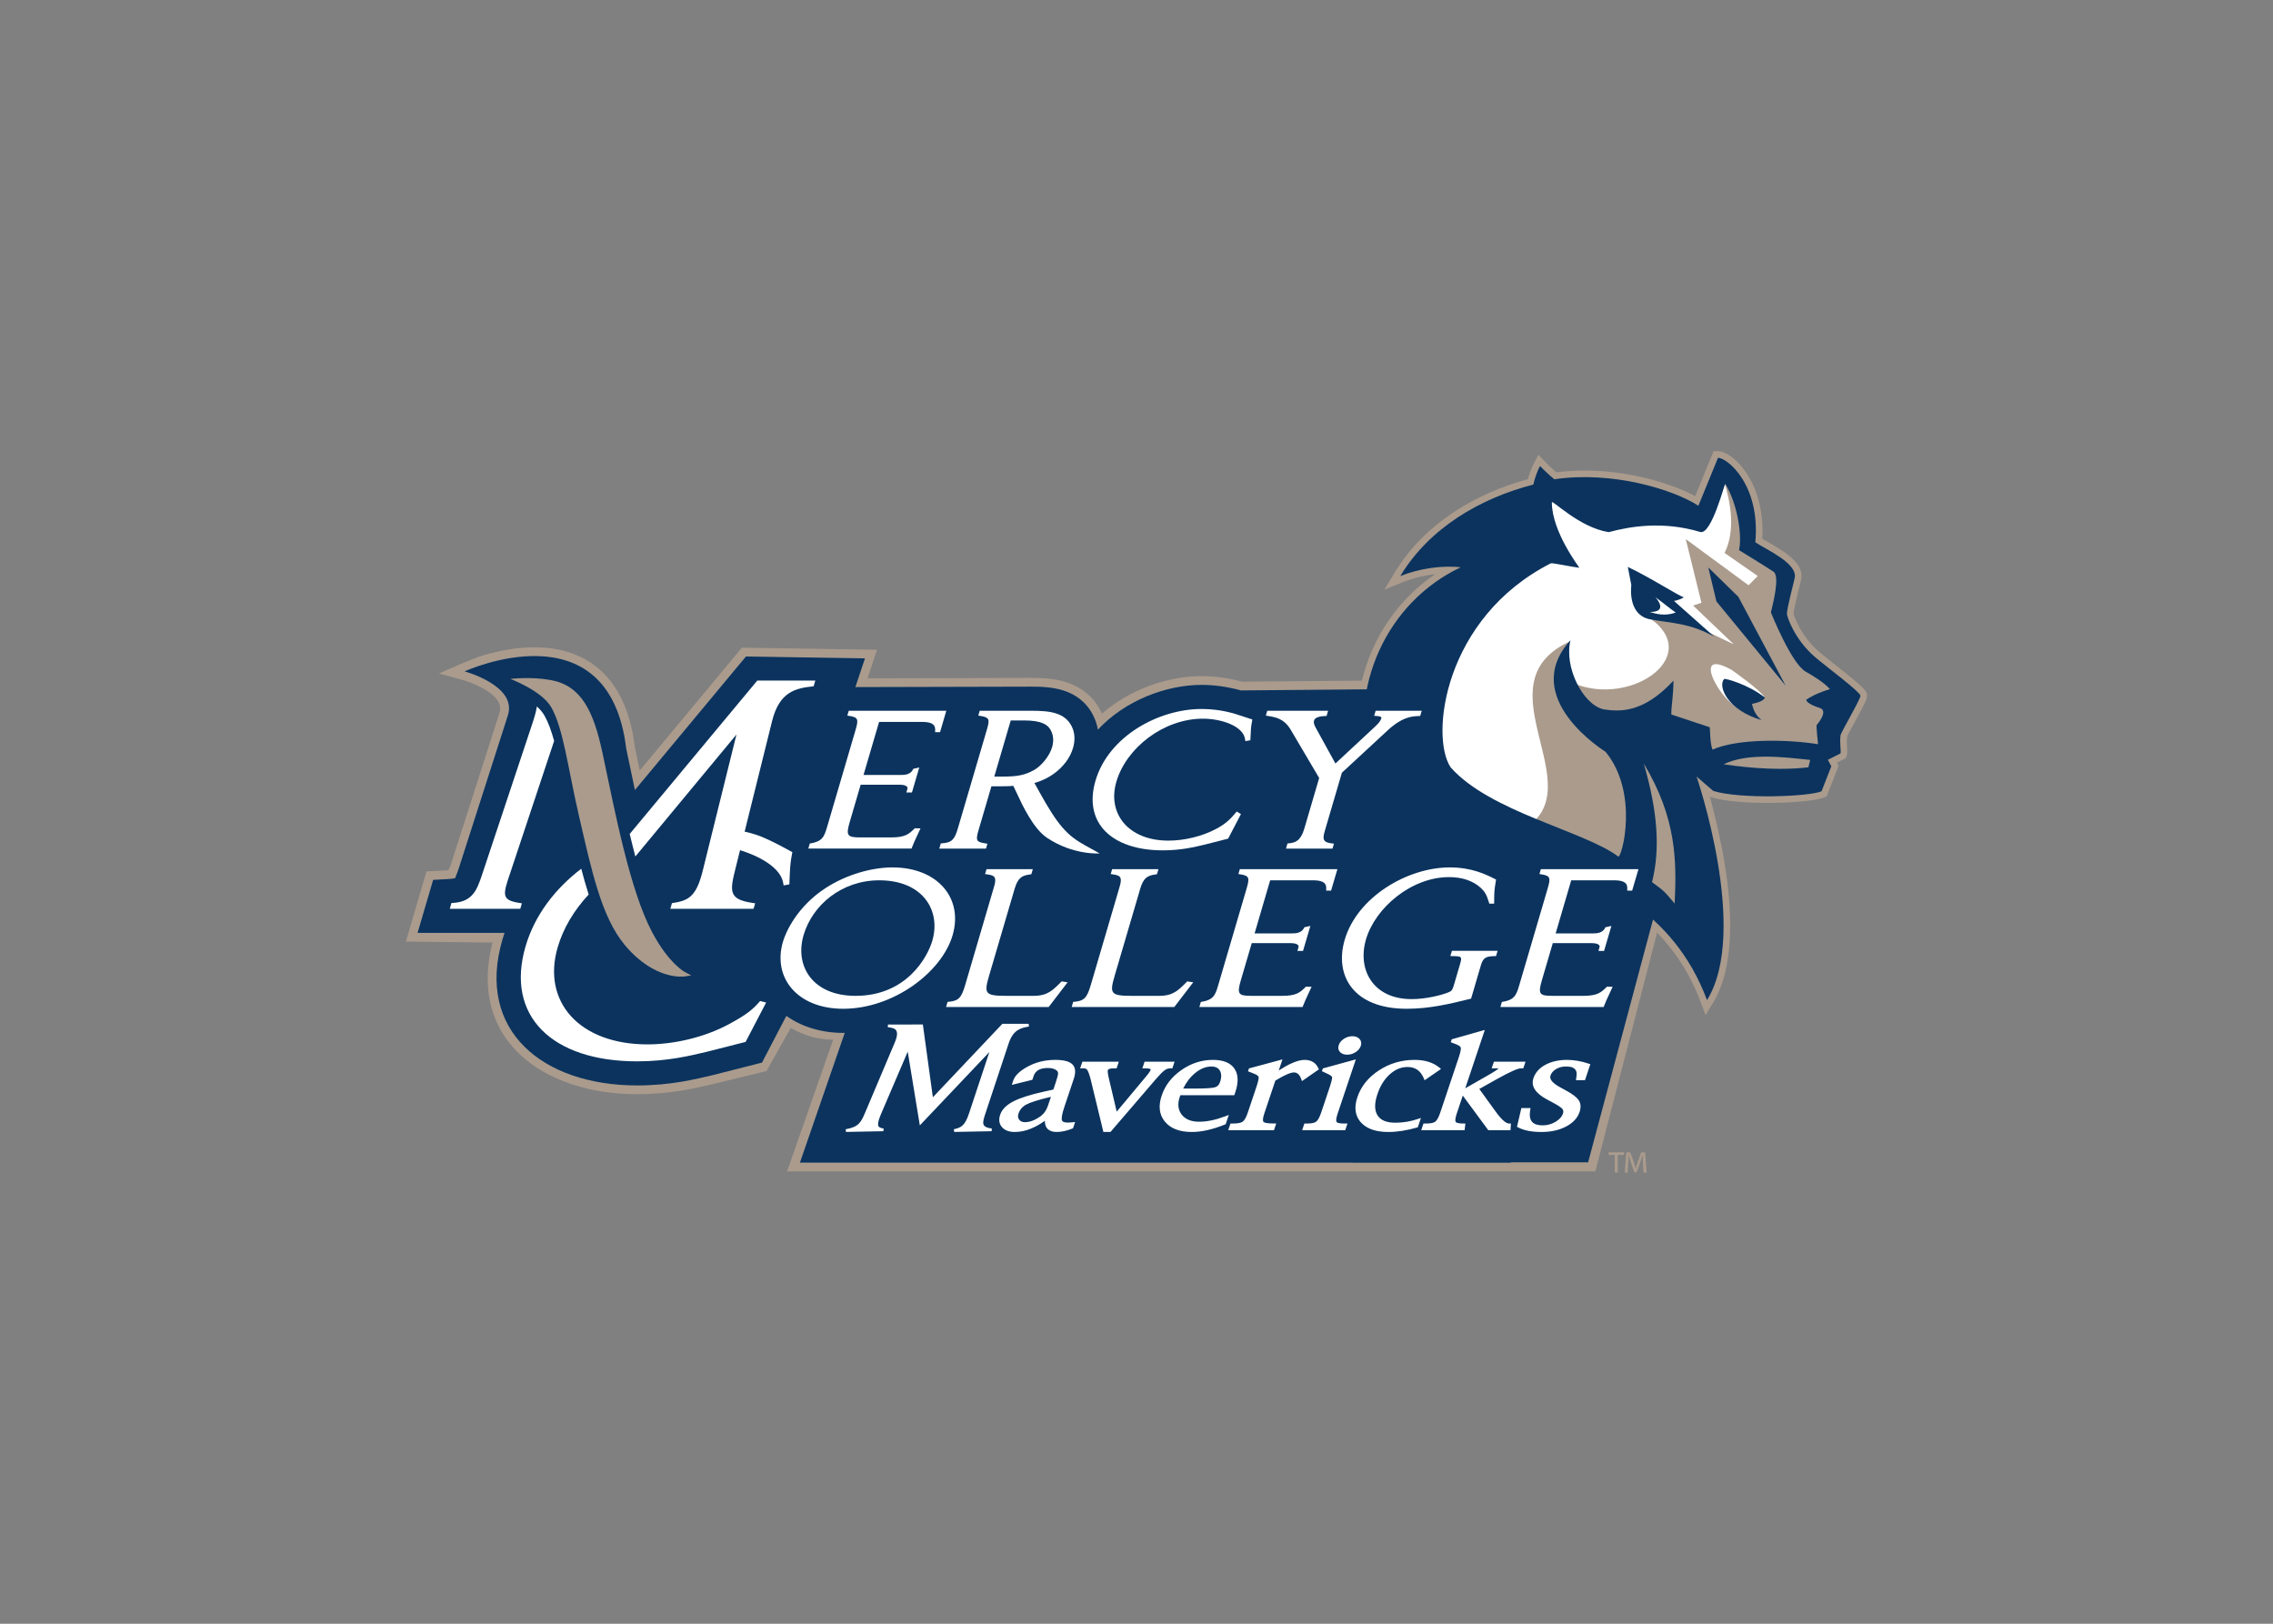 <svg clip-rule="evenodd" fill-rule="evenodd" stroke-linejoin="round" stroke-miterlimit="1.414" viewBox="0 0 560 400" xmlns="http://www.w3.org/2000/svg"><rect x="0" y="0" width="560" height="400" fill="#808080" stroke="none"/><g transform="matrix(1.806 0 0 -1.806 100 288.858)"><path d="m132.286 54.483-1.001-2.658-.717 2.748c-2.794 10.665 1.464 21.411 9.875 27.064-1.506-.175-3.074-.55-4.449-1.108l-2.506-1.019 1.396 2.319c4.006 6.663 10.96 10.789 18.171 12.753.223.799.51 1.555.857 2.217l.586 1.114.868-.911c.503-.527 1.03-1.021 1.573-1.487 7.33.973 14.969-1.096 18.942-3.254l2.508 6.134.604.001c2.025.003 6.511-4.247 6.032-11.947.806-.481 1.978-1.094 2.981-1.793.631-.437 1.259-.946 1.709-1.523.45-.578.803-1.334.629-2.197-.076-.387-.346-1.426-.596-2.467-.257-1.086-.446-1.991-.446-2.267l.169-.48c.118-.314.313-.755.586-1.267.552-1.027 1.446-2.339 2.816-3.498.823-.696 2.308-1.841 3.607-2.886.669-.536 1.287-1.048 1.753-1.466.252-.226.459-.426.615-.591.096-.105.175-.202.233-.284.057-.081.162-.231.215-.426.038-.135.06-.466-.118-.905-.073-.176-.185-.409-.319-.681-.252-.499-.597-1.137-.946-1.778-.339-.627-.688-1.256-.949-1.755-.127-.237-.23-.435-.307-.596-.117-.569-.09-1.031-.064-1.424.016-.226.032-.428.036-.596.007-.278-.014-.499-.058-.651l-.11-.379-1.25-.626.235-.435-1.622-4.153-.354-.148c-1.991-.834-11.529-1.173-15.386.017l-.181.054c.554-2.125 1.359-5.291 1.949-8.801 1.081-6.435 1.516-14.381-1.59-19.397l-.967-1.561-.645 1.723c-4.504 12.04-14.476 16.045-23.707 19.565-2.321.883-4.57 1.731-6.637 2.659-2.084.936-4.026 1.976-5.692 3.242-3.152 2.398-5.266 5.592-5.569 10.328-1.318-1.38-2.311-3.318-2.759-4.523" fill="#aa9b8d"/><path d="m6.131 42.013 6.628 20.661c.415 1.222-.446 2.285-1.907 3.177-1.392.849-2.982 1.318-3.152 1.361l-3.189.859s4.313 1.985 6.283 2.553c1.95.561 4.621 1.116 7.4 1.015 5.746-.205 11.779-3.228 13.042-13.617l.669-3.175 13.933 16.753 18.434-.289-1.297-3.891 22.354.053c1.315 0 3.073-.047 4.739-.578 1.859-.597 3.66-1.806 4.764-4.012l.129-.268c3.859 3.341 9.026 5.104 13.594 5.104 1.611 0 3.483-.209 5.518-.76l32.06.278-7.112-21.372h35.068l-11.828-45.704h-110.26l6.288 17.966s-1.428 0-2.729.335c-1.611.416-3.064 1.261-3.064 1.261l-3.302-5.874-7.052-1.717c-1.211-.284-2.688-.643-4.377-.922-1.791-.299-3.852-.517-6.216-.517-12.934 0-23.129 7.545-19.731 20.682l-11.818.134 2.807 9.563 2.952.161c.2.27.281.523.372.78" fill="#aa9b8d"/><path d="m122.997 29.141 34.717-4.488-7.007-23.297h-96.954l6.315 18.281-1.31 8.564z" fill="#0b335e"/><path d="m13.46 32.693h-11.866l2.122 7.232 2.108.116c.661.037.9.131.929.142.021.026-.029.034.091.305.16.368.286.758.417 1.149l6.631 20.662c1.4 4.105-5.88 6.067-5.88 6.067s19.696 9.056 22.044-10.54l1.185-5.645 15.15 18.214 16.232-.255-1.307-3.919 24.016.06c1.304 0 2.897-.054 4.371-.524 1.618-.517 3.129-1.548 4.06-3.411.327-.644.531-1.295.636-1.932 3.7 3.98 9.301 6.109 14.156 6.109 1.547 0 3.372-.206 5.361-.757l30.574.267 7.782-17.531 20.434-4.358-11.433-42.749h-32.098l16.045 18.924c-1.225-.298-2.412-.569-3.61-.784-1.64-.296-3.302-.48-5.085-.48-4.794 0-8.276 1.715-10.248 4.35-.545-1.166-.619-1.328-.815-1.827l-.722-1.844-20.917-.546-14.508.111h-20.012l.849 2.904c-3.102-1.943-6.79-3.148-10.495-3.148-3.006 0-5.698.851-7.757 2.321l-3.323-6.375-6.72-1.709c-1.189-.278-2.628-.628-4.288-.904-1.731-.286-3.731-.502-6.02-.502-12.8 0-22.043 7.423-18.377 19.901z" fill="#0b335e"/><g fill="#fff"><path d="m60.553 62.279-.334.054.196.661h13.308l-.856-2.924h-.67l.007.3c.009.503-.198.747-.502.896-.338.164-.82.208-1.339.208h-5.81l-2.124-7.24h4.951c.684 0 1.486.021 1.842.84l.81.18-.998-3.412h-.763l.111.383c.031.101.054.183.057.263-.096.242-.339.419-1.216.419h-5.183l-1.491-5.077c-.553-1.886-.322-2.113 1.446-2.113h4.19c1.969 0 2.446.464 3.24 1.248l.774-.018-.161-.347c-.682-1.469-.758-1.637-.985-2.217l-.073-.19h-14.084l.2.687c1.682.274 1.948.858 2.359 2.247l3.881 13.226c.421 1.428.378 1.735-.783 1.926"/><path d="m78.42 62.281-.333.055.193.658h7.052c2.584 0 4.567-.271 5.498-2.13.474-.933.461-1.985.175-2.959-.398-1.363-1.363-2.602-2.625-3.509-.614-.443-1.19-.732-1.704-.936-.343-.138-.659-.238-.934-.315l.597-1.081c2.613-4.734 3.826-6.041 6.307-7.429l1.998-1.101s-3.549-.279-7.143 2.101c-1.034.68-1.868 1.853-2.556 2.991-.689 1.138-1.225 2.3-1.592 3.097l-.492 1.026c-.742-.058-.842-.058-1.762-.058h-1.223l-1.732-5.903c-.441-1.493-.35-1.677.857-1.878l.331-.056-.194-.661h-6.374l.206.703.205.018c1.339.107 1.691.554 2.134 2.067l3.978 13.542c.387 1.326.272 1.555-.867 1.758zm3.03-8.265c1.901 0 2.971.169 4.268.908.954.542 2.067 1.842 2.445 3.125.325 1.12.028 1.973-.301 2.47-.382.598-1.218 1.152-3.505 1.152h-1.846l-2.244-7.655z"/><path d="m106.561 44.226c-.949-.157-2.038-.273-3.292-.273-6.989 0-10.883 3.751-9.193 9.507 1.774 6.039 8.582 9.776 14.479 9.776 1.274 0 2.733-.151 4.413-.619l2.504-.812-.045-.256c-.141-.762-.16-1.021-.214-2.335l-.009-.241-.686-.121-.049.303c-.269 1.745-3.203 2.758-5.729 2.758-5.39 0-10.467-3.992-11.818-8.597-1.272-4.329 1.619-8.037 7.095-8.037 2.166 0 4.611.571 6.585 1.636.703.379 1.198.74 1.59 1.093.194.175.365.351.525.522l.458.525.167.194.574-.349-1.747-3.353-3.191-.812c-.673-.156-1.477-.353-2.417-.509"/><path d="m66.388 41.625c6.098 0 9.691-4.148 8.19-9.264-1.482-5.047-8.093-10.018-14.921-10.018-6.239 0-9.666 4.221-8.222 9.144.391 1.337 1.937 4.801 5.829 7.328 2.806 1.823 6.263 2.81 9.124 2.81zm5.421-10.018c1.226 4.181-1.325 8.259-7.233 8.259-5.134 0-9.124-3.383-10.326-7.482-1.239-4.214 1.237-8.278 7.083-8.278 7.002 0 9.837 5.33 10.476 7.501z"/><path d="m79.351 40.669-.341.051.2.664h6.315l-.205-.69-.192-.028c-1.141-.151-1.659-.498-2.097-1.996l-3.48-11.843c-.709-2.418-.555-2.721 2.367-2.721h3.684c.979 0 1.626.189 2.178.515.278.163.54.368.809.613.277.248.555.532.864.844l.816-.125-2.578-3.367h-14l.203.696.201.02c1.289.127 1.69.528 2.196 2.262l3.949 13.445c.384 1.304.072 1.518-.889 1.66"/><path d="m96.49 40.669-.34.051.194.664h6.318l-.204-.69-.196-.028c-1.14-.151-1.659-.498-2.099-1.996l-3.479-11.843c-.707-2.418-.558-2.721 2.373-2.721h3.681c.974 0 1.627.189 2.176.515.282.163.539.368.81.613.278.248.556.532.864.844l.821-.123-2.582-3.369h-14.001l.204.696.2.02c1.289.127 1.686.528 2.195 2.262l3.948 13.445c.384 1.307.073 1.518-.883 1.66"/><path d="m113.903 40.669-.336.055.196.66h13.31l-.861-2.926h-.667l.007.303c.008.5-.198.748-.501.893-.339.166-.818.212-1.338.212h-5.81l-2.125-7.245h4.955c.681 0 1.479.022 1.837.841l.817.18-1.005-3.414h-.764l.111.383c.032.099.054.183.059.266-.095.245-.338.421-1.212.421h-5.186l-1.49-5.077c-.558-1.888-.322-2.115 1.441-2.115h4.194c1.972 0 2.443.46 3.236 1.246l.784-.01-.166-.353c-.686-1.469-.761-1.642-.986-2.214l-.076-.189h-14.082l.2.683c1.679.27 1.952.858 2.357 2.245l3.885 13.227c.417 1.427.376 1.736-.784 1.928"/><path d="m45.284 44.063-.277.079.619 2.491.279-.058c.547-.109 1.144-.26 1.859-.487.858-.276 2.056-.848 3.025-1.345.976-.5 1.93-1.039 1.93-1.039l-.04-.209c-.241-1.289-.271-1.732-.358-3.944l-.009-.242-.787-.139-.048.302c-.315 2.014-3.035 3.674-6.193 4.591"/><path d="m24.936 37.933c-2.026-2.185-3.466-4.605-4.227-7.196-2.174-7.405 2.925-13.251 12.245-13.251 3.658 0 7.79.963 11.135 2.767 2.405 1.294 3.251 2.005 4.233 3.149l.823-.208-2.803-5.372-5.264-1.339c-1.13-.265-2.47-.591-4.043-.852-1.582-.261-3.401-.459-5.486-.459-11.652 0-18.006 6.219-15.223 15.694 1.258 4.283 4.052 7.875 7.596 10.579.296-1.138.607-2.227.934-3.267z"/><path d="m17.225 61.168c.312.928.542 1.728.645 2.406.423-.382.784-.796 1.033-1.238.524-.919.942-2.084 1.319-3.46l-5.948-17.889c-1.063-3.113-1.284-3.818 1.213-4.207l.337-.054-.219-.747h-9.621l.232.793.208.008c1.401.077 2.206.565 2.748 1.23.282.338.496.738.685 1.174.194.443.354.913.514 1.383z"/><path d="m45.096 59.755-13.794-16.639-.365 1.417-.405 1.656 17.401 20.921h7.919l-.229-.777c-2.444-.259-4.662-.703-5.672-4.762l-4.953-19.95c-.79-3.178-1.072-4.357 2.309-4.841l.342-.048-.224-.753h-11.355l.226.771c2.107.334 3.284.692 4.203 4.442z"/></g><path d="m15.977 67.447c1.033.022 2.409-.016 3.78-.265 4.193-.762 5.857-4.252 7.083-10.04.861-4.048 1.788-8.707 2.887-13.077 1.095-4.372 2.355-8.428 3.875-11.297 1.157-2.181 2.299-3.554 3.143-4.373.42-.411.771-.683 1.008-.854.227-.159 1.175-.648 1.175-.648l-.903-.141c-.075-.01-4.066-.606-8.149 4.269-1.626 1.942-2.767 4.531-3.712 7.531-.945 2.993-1.703 6.429-2.553 10.095-.759 3.276-1.29 6.257-1.838 8.789-.551 2.532-1.114 4.574-1.937 6.022-1.288 2.27-5.585 3.879-5.585 3.879s.691.085 1.726.11" fill="#aa9b8d"/><path d="m81.367 20.289h3.585l.047-.364c-1.084-.201-2.134-.399-2.769-2.303l-3.118-9.395c-.513-1.535-.639-2.009.821-2.221l-.032-.364-5.092-.099-.067.362c.93.228 1.496.387 2.074 2.152l2.78 8.382-9.486-10.004-1.65 10.058-3.662-8.548c-.389-.915-.436-1.364-.342-1.595.08-.19.284-.266.72-.346l-.041-.362-5.093-.099-.051.364c1.824.324 2.1.95 2.725 2.43l3.973 9.394c.787 1.869-.06 1.994-.951 2.096l.028.368 4.758.002 1.364-9.927zm3.953-14.274c-.758-.317-1.513-.477-2.259-.477-.765 0-1.37.217-1.76.677-.388.464-.446 1.033-.231 1.675.242.727.853 1.332 1.787 1.814.932.487 2.33.929 4.185 1.337l1.286.287.382 1.143c.186.553.263.906.26 1.087-.002.156-.076.289-.233.401-.249.194-.624.308-1.155.308-.554 0-.978-.098-1.288-.275-.31-.175-.534-.446-.661-.832l-.169-.506-2.806-.691.199.595c.237.712.945 1.356 2.049 1.942 1.105.581 2.337.872 3.687.872 1.095 0 1.917-.184 2.352-.629.431-.455.443-1.146.156-1.99l-1.27-3.788c-.327-.975-.417-1.564-.338-1.822.054-.179.249-.326.82-.326.183 0 .386.015.613.04l.368.039-.287-.859c-.849-.343-1.559-.499-2.226-.499-.596 0-1.073.174-1.353.554-.185.254-.264.584-.258.976-.622-.448-1.241-.802-1.85-1.053zm2.501 4.278c-1.616-.388-2.677-.731-3.215-1.028-.511-.28-.857-.686-1.038-1.226-.115-.342-.07-.61.102-.834.179-.221.425-.331.775-.331.638 0 1.341.248 2.11.79.469.336.813.808 1.022 1.427l.418 1.243zm5.577 2.49c-.184.683-.342 1.08-.46 1.236-.094.126-.242.2-.493.2h-.466l.304.903h4.973l-.302-.903h-.359c-.629 0-.8-.134-.837-.242-.039-.121-.015-.467.133-1.097l1.077-4.57 3.872 4.64c.462.538.694.876.747 1.032.03.101.002.126-.037.148-.081.045-.262.089-.598.089h-.486l.303.903h4.091l-.302-.903h-.332c-.222 0-.471-.082-.745-.285-.278-.208-.677-.61-1.2-1.221l-6.162-7.175h-.968zm18.436-6.186c-1.743-.713-3.255-1.059-4.62-1.059-1.649 0-2.891.46-3.675 1.415-.782.952-.908 2.146-.434 3.554.467 1.393 1.361 2.55 2.679 3.473 1.323.923 2.759 1.392 4.301 1.392 1.389 0 2.401-.385 2.948-1.2.547-.801.557-1.882.115-3.208l-.139-.407h-7.356l-.083-.227c-.334-.993-.224-1.797.274-2.438.502-.632 1.276-.954 2.374-.954 1.068 0 2.256.245 3.56.741l.483.184zm-4.173 4.865c1.446 0 2.325.06 2.698.167.328.092.572.316.707.723.227.672.198 1.186-.032 1.564-.22.366-.59.551-1.16.551-.724 0-1.452-.276-2.184-.87-.659-.533-1.214-1.244-1.656-2.135zm9.437-3.418c-.231-.684-.207-1.016-.111-1.125.098-.109.454-.22 1.274-.22h.465l-.304-.914h-6.242l.306.906h.358c.687 0 1.097.1 1.305.253.229.163.469.547.692 1.212l1.176 3.507c.27.808.348 1.25.308 1.397-.03.106-.213.278-.75.483l-.698.274.131.39 4.571 1.232-.508-1.513c.64.414 1.219.738 1.739.973.677.304 1.274.472 1.784.473.92 0 1.559-.406 1.891-1.158l.063-.135-2.309-1.602-.106.297c-.238.654-.588.887-.995.887-.413 0-1.182-.306-2.349-1.01l-.181-.106zm10.009 0c-.227-.678-.227-1.024-.142-1.147.06-.092.32-.206 1.005-.206h.479l-.306-.906h-5.876l.304.906h.38c.634 0 1.02.1 1.222.25.222.165.451.55.678 1.215l1.176 3.507c.276.832.356 1.264.32 1.38-.019.076-.205.256-.777.506l-.604.279.126.379 4.498 1.233zm.302 8.425c-.23.267-.267.586-.149.928.113.338.351.621.698.848.35.231.738.355 1.158.355.422 0 .769-.124.998-.399.228-.264.264-.579.154-.915-.117-.346-.356-.63-.705-.857-.35-.228-.739-.348-1.154-.348-.421 0-.771.123-1 .388zm10.631-10.294c-1.507-.436-2.809-.637-4.028-.637-1.677 0-2.945.428-3.746 1.322-.791.897-.928 2.049-.467 3.422.497 1.481 1.478 2.7 2.935 3.655 1.46.956 3.085 1.435 4.863 1.435 1.408 0 2.558-.354 3.423-1.077l.191-.158-2.242-1.547-.116.28c-.445 1.053-1.186 1.533-2.211 1.533-.853 0-1.65-.313-2.401-.983-.752-.667-1.325-1.575-1.709-2.729-.432-1.279-.402-2.234.028-2.902.421-.646 1.201-.987 2.42-.987 1.03 0 2.038.164 3.027.497l.464.155zm11.017 8.018c-.091.014-.244.026-.468.026h-.47l.306.903h4.312l-.303-.903h-.35c-.373 0-1.417-.443-3.222-1.452l-2.431-1.361 2.311-3.191c.812-1.111 1.395-1.524 1.742-1.524h.263l-.059-.906h-3.032l-3.478 4.717-.823-2.458c-.23-.678-.224-1.023-.136-1.143.066-.096.338-.21 1.045-.21h.273l-.112-.906h-5.912l.303.906h.361c.646 0 1.042.1 1.243.25.217.165.452.55.676 1.215l2.533 7.554c.251.751.32 1.176.275 1.332-.03.122-.191.29-.664.474l-.702.263.133.401 4.513 1.279-2.67-7.963 3.014 1.722c.931.528 1.393.843 1.529.975zm3.114-5.394h1.252l-.063-.39c-.203-1.379.383-1.966 1.728-1.966.602 0 1.178.153 1.729.472.552.327.886.703 1.028 1.129.087.253.054.454-.072.629-.132.178-.562.478-1.361.903l-.776.415c-1.515.818-2.191 1.78-1.821 2.88.258.774.809 1.389 1.638 1.837.828.444 1.814.663 2.944.664.967 0 1.958-.174 2.979-.52l.204-.069-.732-2.181h-1.231l.055.385c.038.238.048.447.035.616-.014.157-.063.293-.139.398-.069.105-.192.218-.391.321-.163.085-.471.145-.974.145-.484 0-.919-.118-1.31-.354-.382-.228-.627-.521-.748-.878-.154-.449.174-.979 1.312-1.598l.85-.465c.842-.456 1.428-.899 1.706-1.329.276-.45.299-.981.101-1.575-.28-.832-.907-1.498-1.862-1.996-.948-.492-2.064-.734-3.332-.734-1.319 0-2.397.201-3.204.631l-.141.075z" fill="#fff"/><path d="m195.115 57.425c-.245.007-1.974-.857-1.974-.857l.641-1.191-1.128-2.885c-2.075-.609-10.48-.91-14.003.11l-3.895 3.358.732-2.133c.044-.126 6.572-19.297 2.094-28.859-4.977 11.79-15.203 15.83-24.1 19.221-2.291.874-4.513 1.709-6.556 2.627-2.033.913-3.858 1.897-5.394 3.066-3.041 2.313-4.976 5.375-5.013 10.181-.003.209.029.468.068.776l.142 1.212-1.057-.612c-1.784-1.035-3.167-3.051-4.037-4.72-1.967 10.61 3.305 20.935 12.521 25.292l1.912.905-2.1.253c-2.003.244-4.526.005-6.822-.649 3.946 5.528 10.226 9.039 16.805 10.734l.356.092.085.359c.138.577.308 1.124.508 1.62.447-.43.905-.838 1.381-1.23l.207-.172.269.04c7.701 1.141 15.869-1.344 19.233-3.522l.619-.4 2.748 6.726c1.271-.633 4.748-3.868 4.121-10.736l-.033-.36.299-.202c.755-.508 2.197-1.221 3.401-2.056.582-.405 1.067-.813 1.378-1.213.31-.396.391-.707.341-.962-.079-.383-.341-1.396-.586-2.417-.236-.99-.491-2.117-.491-2.619 0-.558 1.131-3.879 4.11-6.4.831-.701 2.324-1.855 3.637-2.909.643-.517 1.242-1.01 1.687-1.413.21-.189.385-.355.515-.494-.031-.182-.121-.372-.231-.588-.244-.488-.58-1.11-.918-1.734-.345-.633-.696-1.268-.962-1.773-.137-.259-.252-.485-.337-.661l-.112-.249c-.021-.057-.066-.168-.077-.284-.068-.592-.047-1.163-.015-1.627.013-.213.026-.399.031-.553z" fill="#fff"/><path d="m158.728 72.429c-12.48-5.832 3.435-19.882-6.264-25.6l18.65-7.584-3.732 16.537-8.826 11.685z" fill="#aa9b8d"/><path d="m185.304 64.871c-.596 1.014-4.449 3.696-4.449 3.696-7.383 4.125 1.909-9.644 2.119-3.632zm-5.417 19.651c2.092 4.162-.134 9.578 0 9.697l2.396-.882.627-7.682 4.787-3.276c.312-1.945.085-4.591-1.01-6.298 2.309-3.964 5.879-8.675 10.08-10.831-1.567-4.377-3.433-9.238-6.297-12.973-13.068 2.224-20.535 8.793-31.742 11.587l-.252 5.039.757-2.141c8.062-3.402 18.264 4.029 9.949 9.195l5.289-.882-.252.406.631-.406 6.298-3.024-5.543 5.291 1.135.377-2.143 8.691 8.566-6.298 1.258 1.261z" fill="#aa9b8d"/><path d="m185.372 64.798c0-.17-.269-.571-1.748-.87.195-.794.488-1.545 1.307-2.205-4.65 1.359-5.987 4.608-5.106 5.595.09.162 3.396-.78 5.547-2.52zm2.85 1.621-9.444 11.491-1.104 4.628 4.094-3.997zm-17.776 12.074s1.94-2.053-.758-2.025c.788-.237 2.023-.626 3.541-.079-.815.559-1.706 1.323-2.783 2.104zm3.858-.002c0-.154-1.066-.511-1.313-.516l5.471-4.857c-3.396 1.856-5.594 1.778-8.618 2.326-2.084.325-2.913 2.241-2.674 4.705l-.479 2.466c3.043-1.428 7.028-4.014 7.613-4.124zm5.458-22.799c1.345-.198 6.7-.994 11.566-.41l.244 1.006c-3.303.342-8.469 1.043-11.81-.596zm-16.372 7.492c2.281-.34 5.431-.497 9.528 3.913 0-2.048-.318-3.622-.293-4.612l5.233-1.739c.066-.006.022-2.22.391-3.053 3.402 1.511 10.083 1.42 14.397.74 0 0-.279 2.492-.188 2.614 1.567 1.909.661 2.264.396 2.333-1.549.502-1.821.945-1.821 1.118.958.648 2.159 1.126 3.232 1.448-.847.941-2.314 1.819-3.314 2.388-1.961 1.116-4.739 8.073-4.739 8.073.202.891 1.304 4.939.342 5.568-1.75 1.143-4.072 2.527-4.691 2.931.443 1.95-.176 6.234-1.869 9.027-.098.16-1.863-7.016-3.434-6.549-5.046 1.505-9.47.78-12.473-.029-4.05.637-7.757 4.514-7.757 4.055 0-4.006 3.761-8.859 3.751-8.917-1.211.152-3.712.705-3.899.607-14.561-7.41-16.499-23.565-13.663-27.818 5.347-6.092 18.273-8.701 22.876-12.182.497-.125 2.858 8.702-1.742 14.298 0 0-11.936 7.335-4.783 15.217-.902-3.575 1.644-8.774 4.52-9.431zm29.729-11.176c-1.752-.735-11.066-1.093-14.768.047l-2.284 1.969s7.244-21.105 1.43-30.497c-9.322 24.923-41.437 16.477-41.588 36.532-.002.228.031.513.071.854-2.284-1.325-3.926-4.471-4.54-6.113-3.009 11.489 2.454 23.035 12.454 27.763-2.405.292-5.642-.144-8.238-1.198 3.945 6.558 10.896 10.612 18.143 12.48.222.937.532 1.807.913 2.536.623-.652 1.275-1.252 1.957-1.814 7.845 1.164 16.166-1.356 19.651-3.612l2.676 6.54c1.252.002 5.808-3.66 5.089-11.519 1.515-1.021 5.78-2.854 5.375-4.862-.154-.765-1.062-4.092-1.062-4.912 0-.329 1.009-3.493 3.891-5.934 1.656-1.4 5.966-4.595 6.139-5.21.101-.347-2.673-5.004-2.722-5.431-.13-1.105.096-2.128 0-2.457l-1.729-.867.476-.885z" fill="#0b335e"/><path d="m168.875 55.782c4.476-7.462 4.48-13.27 4.21-19.089-1.462 1.731-1.365 1.646-3.09 2.926 1.156 4.615.743 9.694-1.12 16.163" fill="#aa9b8d"/><path d="m120.7 60.411c-.464.776-.987 1.196-1.501 1.444-.262.129-.522.215-.785.275-.265.066-.524.108-.771.149l-.331.054.194.661h8.298l-.208-.709-.211-.01c-.244-.011-.597-.034-.911-.134-.319-.101-.52-.253-.584-.474-.097-.328.007-.589.307-1.133l2.607-4.735 5.404 5.03c.499.452.765.821.846 1.103.05.16.003.198-.095.247-.066.032-.15.053-.246.068l-.257.028-.367.03.201.689h6.288l-.21-.711-.213-.008c-.979-.045-2.237-.121-4.225-1.955l-6.242-5.773-2.301-7.833c-.328-1.118-.393-1.651.864-1.802l.35-.043-.197-.676h-6.344l.204.699.203.022c.854.086 1.592.302 2.098 2.019l2.021 6.891zm25.936-21.582c-1.112 1.025-2.649 1.474-4.33 1.474-5.126 0-10.055-4.155-11.335-8.501-1.203-4.106.954-8.141 6.218-8.141 2.032 0 4.164.556 5.101.953.389.164.485.312.694 1.024l.798 2.717c.317 1.086.291 1.148-.905 1.17l-.394.009.213.711h6.231l-.212-.714-.218-.006c-1.207-.022-1.554-.245-1.868-1.313l-1.316-4.486c-2.912-.719-5.63-1.383-8.788-1.383-7.321 0-9.874 4.568-8.456 9.408 1.714 5.834 8.545 9.874 14.336 9.874 1.507 0 2.745-.241 3.751-.559 1.004-.315 1.777-.702 2.368-.999l.194-.101-.033-.216c-.213-1.288-.213-1.385-.226-2.77l-.004-.298h-.659l-.066.212c-.295.967-.506 1.374-1.094 1.935zm8.33 1.84-.331.055.194.66h13.314l-.861-2.926h-.673l.008.303c.009.502-.197.748-.499.893-.339.166-.815.212-1.339.212h-5.808l-2.124-7.245h4.95c.687 0 1.488.022 1.843.841l.812.18-1.001-3.414h-.766l.114.383c.031.099.05.183.057.266-.096.245-.338.421-1.213.421h-5.185l-1.492-5.077c-.553-1.888-.321-2.115 1.446-2.115h4.189c1.972 0 2.448.46 3.241 1.246l.777-.01-.161-.353c-.685-1.469-.763-1.641-.986-2.212l-.076-.191h-14.085l.2.683c1.68.27 1.952.858 2.359 2.245l3.885 13.227c.417 1.427.375 1.736-.789 1.928z" fill="#fff"/><path d="m168.839 0-.111 1.663c-.013.215 0 .479-.007.75h-.02c-.07-.258-.154-.548-.235-.791l-.577-1.587h-.318l-.562 1.628c-.069.224-.138.492-.2.75h-.022c-.006-.264 0-.499-.014-.75l-.104-1.663h-.401l.215 2.759h.547l.541-1.498c.069-.208.125-.436.194-.693h.015c.062.257.124.499.194.7l.541 1.491h.538l.208-2.759zm-2.667 2.759v-.354h-.846v-2.405h-.415v2.405h-.84v.354z" fill="#aa9b8d" fill-rule="nonzero"/></g></svg>